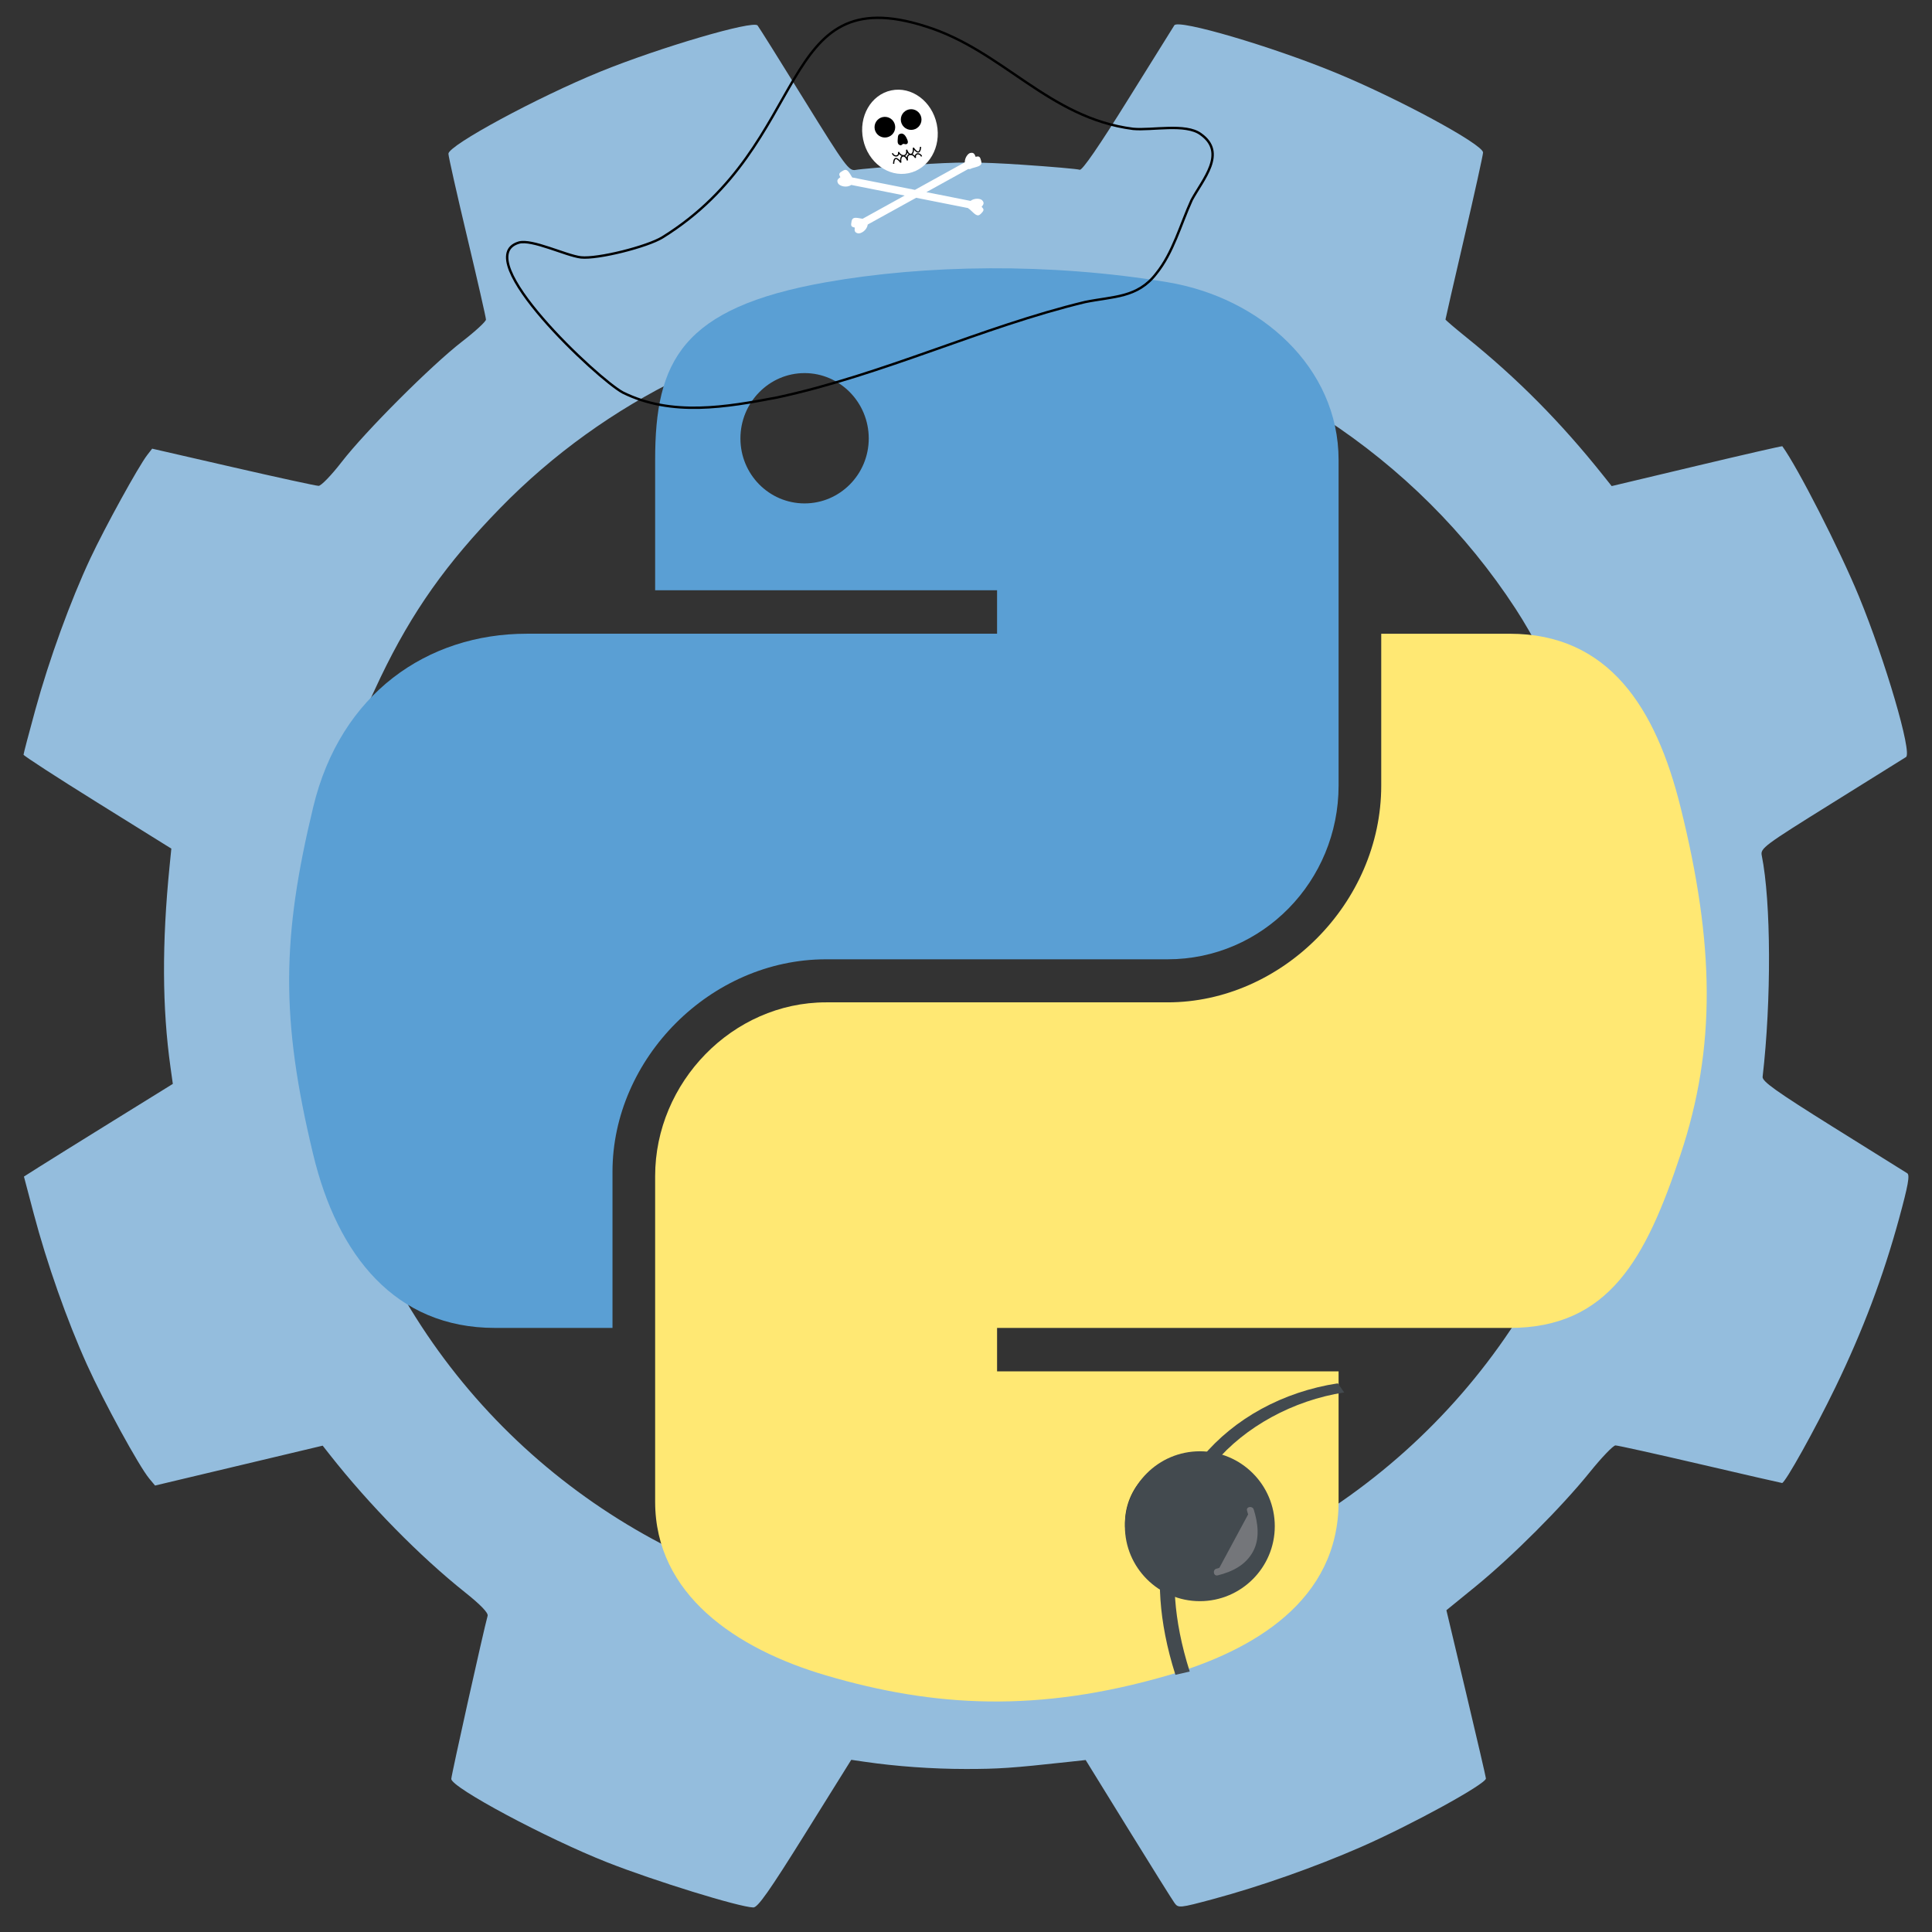<?xml version="1.0" encoding="UTF-8" standalone="no"?>
<!-- Created with Inkscape (http://www.inkscape.org/) -->

<svg
   xmlns:dc="http://purl.org/dc/elements/1.1/"
   xmlns:cc="http://creativecommons.org/ns#"
   xmlns:rdf="http://www.w3.org/1999/02/22-rdf-syntax-ns#"
   xmlns:svg="http://www.w3.org/2000/svg"
   xmlns="http://www.w3.org/2000/svg"
   xmlns:xlink="http://www.w3.org/1999/xlink"
   xmlns:sodipodi="http://sodipodi.sourceforge.net/DTD/sodipodi-0.dtd"
   xmlns:inkscape="http://www.inkscape.org/namespaces/inkscape"
   id="svg27183"
   sodipodi:docname="gear_tools.svg"
   viewBox="0 0 410 410"
   version="1.1"
   inkscape:version="0.48.5 r10040"
   width="100%"
   height="100%"
   inkscape:export-filename="/Users/Dani/Documents/Projects/charla_reptiles/logo/gear_tools.png"
   inkscape:export-xdpi="87.800003"
   inkscape:export-ydpi="87.800003">
  <rect x="0" y="0" width="410" height="410" fill="#333333" stroke="none"/>
  <defs
     id="defs24487">
    <linearGradient
       inkscape:collect="always"
       id="linearGradient5845">
      <stop
         style="stop-color:#454a4e;stop-opacity:1;"
         offset="0"
         id="stop5847" />
      <stop
         style="stop-color:#3d4851;stop-opacity:1"
         offset="1"
         id="stop5849" />
    </linearGradient>
    <linearGradient
       y2="114.398"
       x2="135.665"
       y1="20.604"
       x1="26.649"
       gradientTransform="matrix(0.972,0,0,0.982,248.854,215.695)"
       gradientUnits="userSpaceOnUse"
       id="linearGradient4038"
       xlink:href="#linearGradient4689"
       inkscape:collect="always" />
    <linearGradient
       y2="137.273"
       x2="112.031"
       y1="192.352"
       x1="150.961"
       gradientTransform="matrix(0.972,0,0,0.982,248.854,215.695)"
       gradientUnits="userSpaceOnUse"
       id="linearGradient4035"
       xlink:href="#linearGradient4671"
       inkscape:collect="always" />
    <radialGradient
       r="29.037"
       fy="132.286"
       fx="61.519"
       cy="132.286"
       cx="61.519"
       gradientTransform="matrix(3.0233185e-8,-0.415,1.823,6.5538479e-7,130.086,482.175)"
       gradientUnits="userSpaceOnUse"
       id="radialGradient4032"
       xlink:href="#linearGradient2795"
       inkscape:collect="always" />
    <radialGradient
       gradientTransform="matrix(2.382716e-8,-0.296,1.437,4.683673e-7,-128.544,150.52)"
       gradientUnits="userSpaceOnUse"
       xlink:href="#linearGradient2795"
       id="radialGradient1480"
       fy="132.286"
       fx="61.519"
       r="29.037"
       cy="132.286"
       cx="61.519" />
    <linearGradient
       gradientTransform="matrix(0.563,0,0,0.568,-9.4,-5.305)"
       gradientUnits="userSpaceOnUse"
       xlink:href="#linearGradient4689"
       id="linearGradient1478"
       y2="114.398"
       x2="135.665"
       y1="20.604"
       x1="26.649" />
    <linearGradient
       gradientTransform="matrix(0.563,0,0,0.568,-9.4,-5.305)"
       gradientUnits="userSpaceOnUse"
       xlink:href="#linearGradient4671"
       id="linearGradient1475"
       y2="137.273"
       x2="112.031"
       y1="192.352"
       x1="150.961" />
    <radialGradient
       gradientTransform="matrix(1,0,0,0.178,0,108.743)"
       gradientUnits="userSpaceOnUse"
       xlink:href="#linearGradient2795"
       id="radialGradient2801"
       fy="132.286"
       fx="61.519"
       r="29.037"
       cy="132.286"
       cx="61.519" />
    <linearGradient
       gradientTransform="matrix(0.563,0,0,0.568,-11.597,-7.61)"
       gradientUnits="userSpaceOnUse"
       xlink:href="#linearGradient4689"
       id="linearGradient2258"
       y2="76.313"
       x2="26.67"
       y1="76.176"
       x1="172.942" />
    <linearGradient
       gradientTransform="matrix(0.563,0,0,0.568,-11.597,-7.61)"
       gradientUnits="userSpaceOnUse"
       xlink:href="#linearGradient4671"
       id="linearGradient2255"
       y2="144.757"
       x2="-65.309"
       y1="144.757"
       x1="224.24" />
    <linearGradient
       gradientTransform="translate(100.27,99.611)"
       gradientUnits="userSpaceOnUse"
       xlink:href="#linearGradient4671"
       id="linearGradient2250"
       y2="144.757"
       x2="-65.309"
       y1="144.757"
       x1="224.24" />
    <linearGradient
       gradientTransform="translate(100.27,99.611)"
       gradientUnits="userSpaceOnUse"
       xlink:href="#linearGradient4689"
       id="linearGradient2248"
       y2="76.313"
       x2="26.67"
       y1="77.476"
       x1="172.942" />
    <linearGradient
       gradientTransform="translate(100.27,99.611)"
       gradientUnits="userSpaceOnUse"
       xlink:href="#linearGradient4671"
       id="linearGradient2589"
       y2="144.757"
       x2="-65.309"
       y1="144.757"
       x1="224.24" />
    <linearGradient
       gradientTransform="translate(100.27,99.611)"
       gradientUnits="userSpaceOnUse"
       xlink:href="#linearGradient4689"
       id="linearGradient2587"
       y2="76.313"
       x2="26.67"
       y1="77.476"
       x1="172.942" />
    <linearGradient
       gradientTransform="translate(100.27,99.611)"
       gradientUnits="userSpaceOnUse"
       xlink:href="#linearGradient4689"
       id="linearGradient2990"
       y2="76.313"
       x2="26.67"
       y1="77.476"
       x1="172.942" />
    <linearGradient
       gradientTransform="translate(100.27,99.611)"
       gradientUnits="userSpaceOnUse"
       xlink:href="#linearGradient4671"
       id="linearGradient2987"
       y2="144.757"
       x2="-65.309"
       y1="144.757"
       x1="224.24" />
    <linearGradient
       id="linearGradient4689">
      <stop
         id="stop4691"
         offset="0"
         style="stop-color:#5a9fd4;stop-opacity:1" />
      <stop
         id="stop4693"
         offset="1"
         style="stop-color:#306998;stop-opacity:1" />
    </linearGradient>
    <linearGradient
       id="linearGradient4671">
      <stop
         id="stop4673"
         offset="0"
         style="stop-color:#ffd43b;stop-opacity:1" />
      <stop
         id="stop4675"
         offset="1"
         style="stop-color:#ffe873;stop-opacity:1" />
    </linearGradient>
    <linearGradient
       id="linearGradient3236">
      <stop
         id="stop3244"
         offset="0"
         style="stop-color:#f4f4f4;stop-opacity:1" />
      <stop
         id="stop3240"
         offset="1"
         style="stop-color:#ffffff;stop-opacity:1" />
    </linearGradient>
    <linearGradient
       id="linearGradient3676">
      <stop
         id="stop3678"
         offset="0"
         style="stop-color:#b2b2b2;stop-opacity:0.5" />
      <stop
         id="stop3680"
         offset="1"
         style="stop-color:#b3b3b3;stop-opacity:0" />
    </linearGradient>
    <linearGradient
       id="linearGradient2787">
      <stop
         id="stop2789"
         offset="0"
         style="stop-color:#7f7f7f;stop-opacity:0.5" />
      <stop
         id="stop2791"
         offset="1"
         style="stop-color:#7f7f7f;stop-opacity:0" />
    </linearGradient>
    <linearGradient
       id="linearGradient2795">
      <stop
         id="stop2797"
         offset="0"
         style="stop-color:#525252;stop-opacity:0.498;" />
      <stop
         id="stop2799"
         offset="1"
         style="stop-color:#666666;stop-opacity:0;" />
    </linearGradient>
    <inkscape:perspective
       id="perspective4002"
       inkscape:persp3d-origin="243.02499 : 47.924998 : 1"
       inkscape:vp_z="486.04999 : 71.887497 : 1"
       inkscape:vp_y="0 : 1000 : 0"
       inkscape:vp_x="0 : 71.887497 : 1"
       sodipodi:type="inkscape:persp3d" />
    <linearGradient
       inkscape:collect="always"
       xlink:href="#linearGradient4689"
       id="linearGradient30186"
       gradientUnits="userSpaceOnUse"
       gradientTransform="matrix(0.972,0,0,0.982,797.306,875.987)"
       x1="26.649"
       y1="20.604"
       x2="135.665"
       y2="114.398" />
    <linearGradient
       inkscape:collect="always"
       xlink:href="#linearGradient4671"
       id="linearGradient30188"
       gradientUnits="userSpaceOnUse"
       gradientTransform="matrix(0.972,0,0,0.982,797.306,875.987)"
       x1="150.961"
       y1="192.352"
       x2="112.031"
       y2="137.273" />
    <linearGradient
       inkscape:collect="always"
       x1="169.18"
       y1="303.76"
       x2="312.06"
       gradientUnits="userSpaceOnUse"
       y2="303.76"
       id="linearGradient9475-6">
      <stop
         offset="0"
         style="stop-color:#c2bbbb"
         id="stop9448-7" />
      <stop
         offset="1"
         style="stop-color:#c2bbbb;stop-opacity:0"
         id="stop9450-6" />
    </linearGradient>
    <linearGradient
       inkscape:collect="always"
       xlink:href="#linearGradient9475-6"
       id="linearGradient30638"
       gradientUnits="userSpaceOnUse"
       x1="169.18"
       y1="303.76"
       x2="312.06"
       y2="303.76" />
    <linearGradient
       inkscape:collect="always"
       xlink:href="#linearGradient4671"
       id="linearGradient31409"
       gradientUnits="userSpaceOnUse"
       gradientTransform="matrix(1.522,0,0,1.537,452.864,1017.399)"
       x1="150.961"
       y1="192.352"
       x2="112.031"
       y2="137.273" />
    <linearGradient
       inkscape:collect="always"
       xlink:href="#linearGradient4689"
       id="linearGradient31412"
       gradientUnits="userSpaceOnUse"
       gradientTransform="matrix(1.522,0,0,1.537,452.864,1017.399)"
       x1="26.649"
       y1="20.604"
       x2="135.665"
       y2="114.398" />
    <linearGradient
       inkscape:collect="always"
       xlink:href="#linearGradient5845"
       id="linearGradient5851"
       x1="8.328"
       y1="80.965"
       x2="562.714"
       y2="93.868"
       gradientUnits="userSpaceOnUse" />
  </defs>
  <sodipodi:namedview
     id="base"
     bordercolor="#666666"
     inkscape:pageshadow="2"
     inkscape:window-y="0"
     pagecolor="#ffffff"
     inkscape:window-height="755"
     inkscape:window-maximized="1"
     inkscape:zoom="0.70000002"
     inkscape:window-x="4"
     showgrid="false"
     borderopacity="1.0"
     inkscape:current-layer="layer1"
     inkscape:cx="51.405625"
     inkscape:cy="146.06519"
     inkscape:window-width="1280"
     inkscape:pageopacity="0.0"
     inkscape:document-units="px" />
  <g
     id="layer1"
     inkscape:label="Layer 1"
     inkscape:groupmode="layer"
     transform="translate(0 -642.36)">
    <path
       id="path3919"
       sodipodi:nodetypes="ccscscscsscscssssssscscsscscscsssssscscsssscscsssscscsssssccscsscssscccsscssccccsssssssssssc"
       style="fill:#94bddd;fill-opacity:1"
       inkscape:connector-curvature="0"
       d="m 170.87,1031.5 9.78,-15.68 2.793,0.409 c 6.71,0.984 14.376,1.532 21.5,1.537 6.946,0 9.726,-0.186 21.773,-1.499 l 3.68,-0.401 9.018,14.61 c 4.96,8.036 9.392,15.12 9.848,15.743 0.8,1.091 1.1,1.06 8.147,-0.833 9.955,-2.675 21.658,-6.796 31.384,-11.053 10.684,-4.676 26.554,-13.377 26.545,-14.554 0,-0.249 -1.89,-8.384 -4.196,-18.079 l -4.192,-17.627 6.189,-5.041 c 7.719,-6.288 18.256,-16.832 24.25,-24.266 2.512,-3.116 4.961,-5.666 5.441,-5.666 0.48,0 8.576,1.794 17.991,3.987 9.415,2.193 17.229,3.987 17.364,3.987 0.656,0 7.029,-11.441 11.345,-20.367 5.822,-12.042 10.109,-23.404 13.476,-35.725 1.932,-7.068 2.33,-9.28 1.734,-9.641 -0.425,-0.258 -7.535,-4.695 -15.8,-9.86 -11.99,-7.494 -14.998,-9.636 -14.886,-10.599 1.88,-16.199 1.798,-37.2 -0.184,-46.977 -0.309,-1.526 0.458,-2.098 14.819,-11.04 8.33,-5.187 15.437,-9.618 15.794,-9.848 1.357,-0.875 -4.374,-20.435 -9.99,-34.097 -4.045,-9.84 -12.989,-27.371 -16.257,-31.863 -0.055,-0.076 -8.226,1.795 -18.158,4.159 l -18.057,4.297 -1.84,-2.309 c -8.956,-11.239 -18.167,-20.534 -28.98,-29.245 -2.446,-1.97 -4.447,-3.682 -4.447,-3.804 0,-0.122 1.794,-7.943 3.987,-17.38 2.193,-9.437 3.987,-17.561 3.987,-18.053 0,-1.727 -18.082,-11.504 -31.407,-16.981 -13.568,-5.577 -33.221,-11.348 -34.108,-10.015 -0.23,0.346 -4.663,7.455 -9.851,15.797 -6.132,9.861 -9.712,15.061 -10.232,14.862 -0.44,-0.169 -5.944,-0.651 -12.233,-1.072 -9.181,-0.615 -13.63,-0.613 -22.581,0.011 -6.131,0.427 -11.849,0.917 -12.706,1.088 -1.459,0.291 -2.16,-0.661 -10.983,-14.92 -5.184,-8.377 -9.621,-15.457 -9.861,-15.733 -0.983,-1.131 -20.802,4.688 -33.332,9.786 -13.335,5.426 -32.257,15.65 -32.271,17.437 -0.01,0.529 1.786,8.493 3.979,17.699 2.193,9.206 3.987,17.077 3.987,17.493 0,0.416 -2.277,2.514 -5.06,4.663 -6.509,5.027 -20.55,19.068 -25.577,25.577 -2.149,2.783 -4.346,5.056 -4.882,5.051 -0.536,-0.006 -8.702,-1.784 -18.147,-3.952 l -17.173,-3.942 -1.042,1.345 c -1.851,2.39 -8.941,15.271 -12.051,21.892 -4.234,9.016 -8.77,21.493 -11.704,32.192 -1.373,5.008 -2.497,9.289 -2.497,9.514 0,0.225 7.057,4.802 15.682,10.171 l 15.682,9.762 -0.368,3.68 c -1.643,16.424 -1.581,30.111 0.194,42.751 l 0.491,3.498 -12.62,7.817 c -6.941,4.299 -14.05,8.725 -15.798,9.834 l -3.178,2.017 2.066,7.828 c 2.782,10.541 7.088,22.751 11.33,32.126 3.587,7.929 11.007,21.498 13.2,24.138 l 1.227,1.477 17.787,-4.232 17.787,-4.232 1.533,1.95 c 8.328,10.588 19.1,21.55 28.675,29.177 3.304,2.632 4.969,4.362 4.796,4.981 -0.828,2.954 -7.711,33.854 -7.711,34.616 0,1.818 20.233,12.64 33.12,17.715 9.996,3.936 27.987,9.49 30.973,9.562 0.951,0.023 3.428,-3.499 11.007,-15.651 z m 16.613,-46.558 c -46.751,-6.362 -86.28,-34.575 -106.5,-76.015 -10.372,-21.253 -14.31,-38.23 -14.299,-61.64 0.011,-23.477 3.747,-39.693 14.111,-61.253 6.667,-13.868 13.94,-24.152 25.36,-35.86 22.308,-22.869 52.258,-37.466 83.943,-40.911 8.798,-0.957 29.532,-0.448 37.532,0.921 38.597,6.605 72.914,29.006 93.995,61.357 7.678,11.783 15.552,30.325 18.751,44.16 7.266,31.423 3.294,65.059 -11.078,93.816 -20.91,41.837 -61.455,70.015 -109,75.756 -7.138,0.862 -25.399,0.678 -32.809,-0.331 z" />
    <path
       inkscape:export-ydpi="171.83"
       inkscape:export-xdpi="171.83"
       inkscape:export-filename="/home/bch/ceci/formation/python-logo.png"
       id="path1948"
       style="fill:url(#linearGradient31412);fill-opacity:1"
       d="m 209.986,699.295 c -12.405,0.058 -24.251,1.116 -34.674,2.96 -30.706,5.425 -36.281,16.779 -36.281,37.718 l 0,27.654 72.561,0 0,9.218 -72.561,0 -27.232,0 c -21.088,0 -39.554,12.675 -45.33,36.788 -6.662,27.639 -6.958,44.886 0,73.745 5.158,21.482 17.476,36.788 38.564,36.788 l 24.948,0 0,-33.152 c 0,-23.95 20.722,-45.076 45.33,-45.076 l 72.477,0 c 20.175,0 36.281,-16.611 36.281,-36.873 l 0,-69.094 c 0,-19.665 -16.589,-34.436 -36.281,-37.718 -12.465,-2.075 -25.398,-3.018 -37.803,-2.96 z m -39.241,22.242 c 7.495,0 13.616,6.221 13.616,13.87 -2e-5,7.622 -6.121,13.785 -13.616,13.785 -7.522,0 -13.616,-6.163 -13.616,-13.785 0,-7.649 6.094,-13.87 13.616,-13.87 z"
       inkscape:connector-curvature="0" />
    <path
       inkscape:export-ydpi="171.83"
       inkscape:export-xdpi="171.83"
       inkscape:export-filename="/home/bch/ceci/formation/python-logo.png"
       id="path1950"
       style="fill:url(#linearGradient31409);fill-opacity:1"
       d="m 293.119,776.846 0,32.221 c 0,24.981 -21.179,46.006 -45.33,46.006 l -72.477,0 c -19.853,0 -36.281,16.991 -36.281,36.873 l 0,69.094 c 0,19.665 17.1,31.231 36.281,36.873 22.969,6.754 44.995,7.974 72.477,0 18.268,-5.289 36.281,-15.933 36.281,-36.873 l 0,-27.654 -72.477,0 0,-9.218 72.477,0 36.281,0 c 21.088,0 28.947,-14.71 36.281,-36.788 7.576,-22.73 7.253,-44.588 0,-73.745 -5.212,-20.994 -15.165,-36.788 -36.281,-36.788 l -27.232,0 z M 252.356,951.822 c 7.522,0 13.616,6.163 13.616,13.785 0,7.649 -6.094,13.87 -13.616,13.87 -7.495,0 -13.616,-6.221 -13.616,-13.87 0,-7.622 6.121,-13.785 13.616,-13.785 z"
       inkscape:connector-curvature="0" />
    <g
       id="g30157"
       transform="matrix(0.648,-0.003,0.003,0.648,-3.948,404.51)">
      <g
         transform="matrix(0.787,0,0,0.787,163.146,374.23)"
         id="g30050"
         style="fill:url(#linearGradient5851);fill-opacity:1;stroke:#000000;stroke-opacity:1">
        <linearGradient
           x1="190.69"
           y1="66.059"
           x2="295.52"
           gradientUnits="userSpaceOnUse"
           y2="24.594"
           id="XMLID_5_"
           style="fill-opacity:1;fill:url(#linearGradient5851)">
          <stop
             id="stop30053"
             offset="0"
             style="stop-color:#000000;fill-opacity:1;fill:url(#linearGradient5851)" />
          <stop
             id="stop30055"
             offset="1"
             style="stop-color:#636466;fill-opacity:1;fill:url(#linearGradient5851)" />
        </linearGradient>
        <path
           id="path30057"
           d="m 73.541,90.913 c 62.979,-38.726 47.333,-107.57 109.92,-87.232 32.077,10.17 50.852,38.335 86.058,43.029 7.823,0.783 21.906,-2.347 28.166,2.347 10.953,7.824 0.781,18.777 -3.912,27.382 -4.694,10.171 -7.824,21.906 -14.865,30.512 -7.823,10.17 -17.993,9.388 -29.729,11.735 -43.029,10.17 -83.713,29.729 -128.31,39.118 -21.124,3.912 -43.812,7.824 -64.153,-2.347 -10.17,-5.477 -64.153,-56.33 -43.029,-62.589 5.477,-1.564 19.559,5.477 25.817,6.259 7.035,0.791 27.704,-4.319 34.026,-8.207 z"
           inkscape:connector-curvature="0"
           style="fill:url(#linearGradient5851);fill-opacity:1;stroke:#000000;stroke-opacity:1" />
      </g>
      <ellipse
         id="ellipse30059"
         cx="172.51"
         cy="47.492"
         transform="matrix(0.771,-0.158,0.158,0.771,158.408,402.239)"
         ry="17.604"
         rx="15.648"
         sodipodi:cx="172.50999"
         sodipodi:cy="47.492001"
         sodipodi:rx="15.648"
         sodipodi:ry="17.604"
         style="fill:#ffffff"
         d="m 188.158,47.492 c 0,9.722 -7.006,17.604 -15.648,17.604 -8.642,0 -15.648,-7.882 -15.648,-17.604 0,-9.722 7.006,-17.604 15.648,-17.604 8.642,0 15.648,7.882 15.648,17.604 z" />
      <circle
         transform="matrix(0.787,0,0,0.787,163.146,374.23)"
         id="circle30061"
         r="4.303"
         cx="166.25"
         cy="45.537"
         sodipodi:cx="166.25"
         sodipodi:cy="45.536999"
         sodipodi:rx="4.303"
         sodipodi:ry="4.303"
         d="m 170.553,45.537 c 0,2.376 -1.927,4.303 -4.303,4.303 -2.376,0 -4.303,-1.927 -4.303,-4.303 0,-2.376 1.927,-4.303 4.303,-4.303 2.376,0 4.303,1.927 4.303,4.303 z" />
      <circle
         transform="matrix(0.787,0,0,0.787,163.146,374.23)"
         id="circle30063"
         r="4.303"
         cx="177.2"
         cy="42.407"
         sodipodi:cx="177.2"
         sodipodi:cy="42.407001"
         sodipodi:rx="4.303"
         sodipodi:ry="4.303"
         d="m 181.503,42.407 c 0,2.376 -1.927,4.303 -4.303,4.303 -2.376,0 -4.303,-1.927 -4.303,-4.303 0,-2.376 1.927,-4.303 4.303,-4.303 2.376,0 4.303,1.927 4.303,4.303 z" />
      <path
         id="path30065"
         d="m 299.183,412.213 c -0.954,0.199 -0.924,0.717 -1.026,2.051 -0.102,1.334 0.309,1.539 0.821,1.744 0.512,0.205 0.685,-0.639 1.334,-0.41 0.873,0.308 1.489,-0.206 1.026,-1.334 -0.275,-0.663 -0.921,-2.308 -2.156,-2.051 z"
         inkscape:connector-curvature="0" />
      <path
         id="path30067"
         d="m 296.414,418.599 c 0.385,1.231 2.308,1.308 2,-0.385 0.692,1.616 3.078,1.847 2.655,-0.731 0.731,2.308 2.5,1.923 2.194,-0.616 0,0 2.077,3.308 2.386,-0.308"
         inkscape:connector-curvature="0"
         style="fill:none;stroke:#000000;stroke-width:0.393" />
      <path
         id="path30069"
         d="m 305.95,419.703 c -0.429,-1.217 -2.356,-1.227 -1.986,0.455 -0.749,-1.59 -3.142,-1.737 -2.628,0.823 -0.812,-2.28 -2.567,-1.834 -2.169,0.694 0,0 -2.194,-3.233 -2.375,0.391"
         inkscape:connector-curvature="0"
         style="fill:none;stroke:#000000;stroke-width:0.393" />
      <path
         id="path30071"
         d="m 325.753,434.165 c -0.592,-0.655 -2.556,-0.798 -3.834,0.171 l -14.444,-2.933 13.778,-7.527 c 0.559,0.186 1.049,-0.189 1.049,-0.189 2.254,-0.659 3.563,-0.778 3.189,-2.318 -0.377,-1.54 -0.633,-1.769 -1.833,-1.46 -0.35,-1.054 -0.714,-1.473 -1.726,-1.272 -0.808,0.161 -1.841,1.578 -1.835,3.065 l -16.368,8.94 -20.52,-4.166 c -1.136,-1.875 -1.62,-3.002 -2.956,-2.26 -1.385,0.769 -1.539,1.077 -0.923,2.154 -0.923,0.615 -1.231,1.077 -0.769,2 0.447,0.895 2.771,1.631 4.315,0.551 l 17.5,3.553 -13.821,7.55 c -2.136,-0.369 -3.292,-0.73 -3.607,0.756 -0.327,1.549 -0.196,1.868 1.022,2.109 -0.141,1.1 0.006,1.635 1.006,1.892 0.963,0.248 3.016,-1.006 3.238,-2.858 l 15.908,-8.69 16.991,3.449 c 0.215,0.271 0.503,0.393 0.503,0.393 1.723,1.596 2.5,2.657 3.626,1.544 1.127,-1.114 1.192,-1.452 0.31,-2.323 0.724,-0.84 0.889,-1.367 0.197,-2.131 z"
         inkscape:connector-curvature="0"
         style="fill:#ffffff" />
    </g>
    <g
       id="g5853">
      <g
         style="fill:#434a4f;fill-opacity:1"
         transform="matrix(0.484,0,0,0.484,163.178,876.617)"
         id="g30040">
        <g
           style="fill:#434a4f;fill-opacity:1"
           id="g30042">
          <path
             style="fill:#434a4f;fill-opacity:1"
             id="path30044"
             d="m 188.94,152.33 c -18.118,0 -32.859,14.741 -32.859,32.859 0,18.119 14.741,32.86 32.859,32.86 18.116,0 32.858,-14.741 32.858,-32.86 0,-18.12 -14.74,-32.86 -32.86,-32.86 z"
             inkscape:connector-curvature="0" />
        </g>
      </g>
      <g
         style="fill:#434a4f;fill-opacity:1"
         transform="matrix(0.015,-0.302,-0.396,-0.012,319.639,1016.315)"
         id="g30046">
        <path
           id="path30048"
           d="m 255.96,96.519 c -6.605,27.196 -26.406,52.349 -52.247,67.433 -25.991,15.172 -73.342,28.613 -146.86,7.806 l -2.61,7.562 c 76.166,21.558 126.11,7.326 153.42,-8.611 27.667,-16.15 47.458,-41.286 54.562,-70.537 l -6.26,-3.651 z"
           inkscape:connector-curvature="0"
           style="fill:#434a4f;fill-opacity:1" />
      </g>
      <g
         style="fill:#74767a;fill-opacity:1"
         transform="matrix(0.484,0,0,0.484,163.178,876.617)"
         id="g30080">
        <g
           style="fill:#74767a;fill-opacity:1"
           id="g30082">
          <path
             id="path30084"
             d="m 211.11,178.15 c 4.424,13.268 0.271,23.761 -14.604,27.121"
             inkscape:connector-curvature="0"
             style="fill:#74767a;fill-opacity:1" />
          <path
             id="path30086"
             d="m 209.64,178.41 c 1.613,5.137 2.389,10.38 0.441,15.542 -2.165,5.74 -8.315,8.483 -13.835,9.85 -1.857,0.46 -1.352,3.402 0.518,2.939 6.389,-1.583 12.259,-4.48 15.503,-10.459 3.072,-5.662 2.157,-12.517 0.312,-18.391 -0.56,-1.81 -3.51,-1.32 -2.93,0.52 z"
             inkscape:connector-curvature="0"
             style="fill:#74767a;fill-opacity:1" />
        </g>
      </g>
    </g>
  </g>
</svg>
